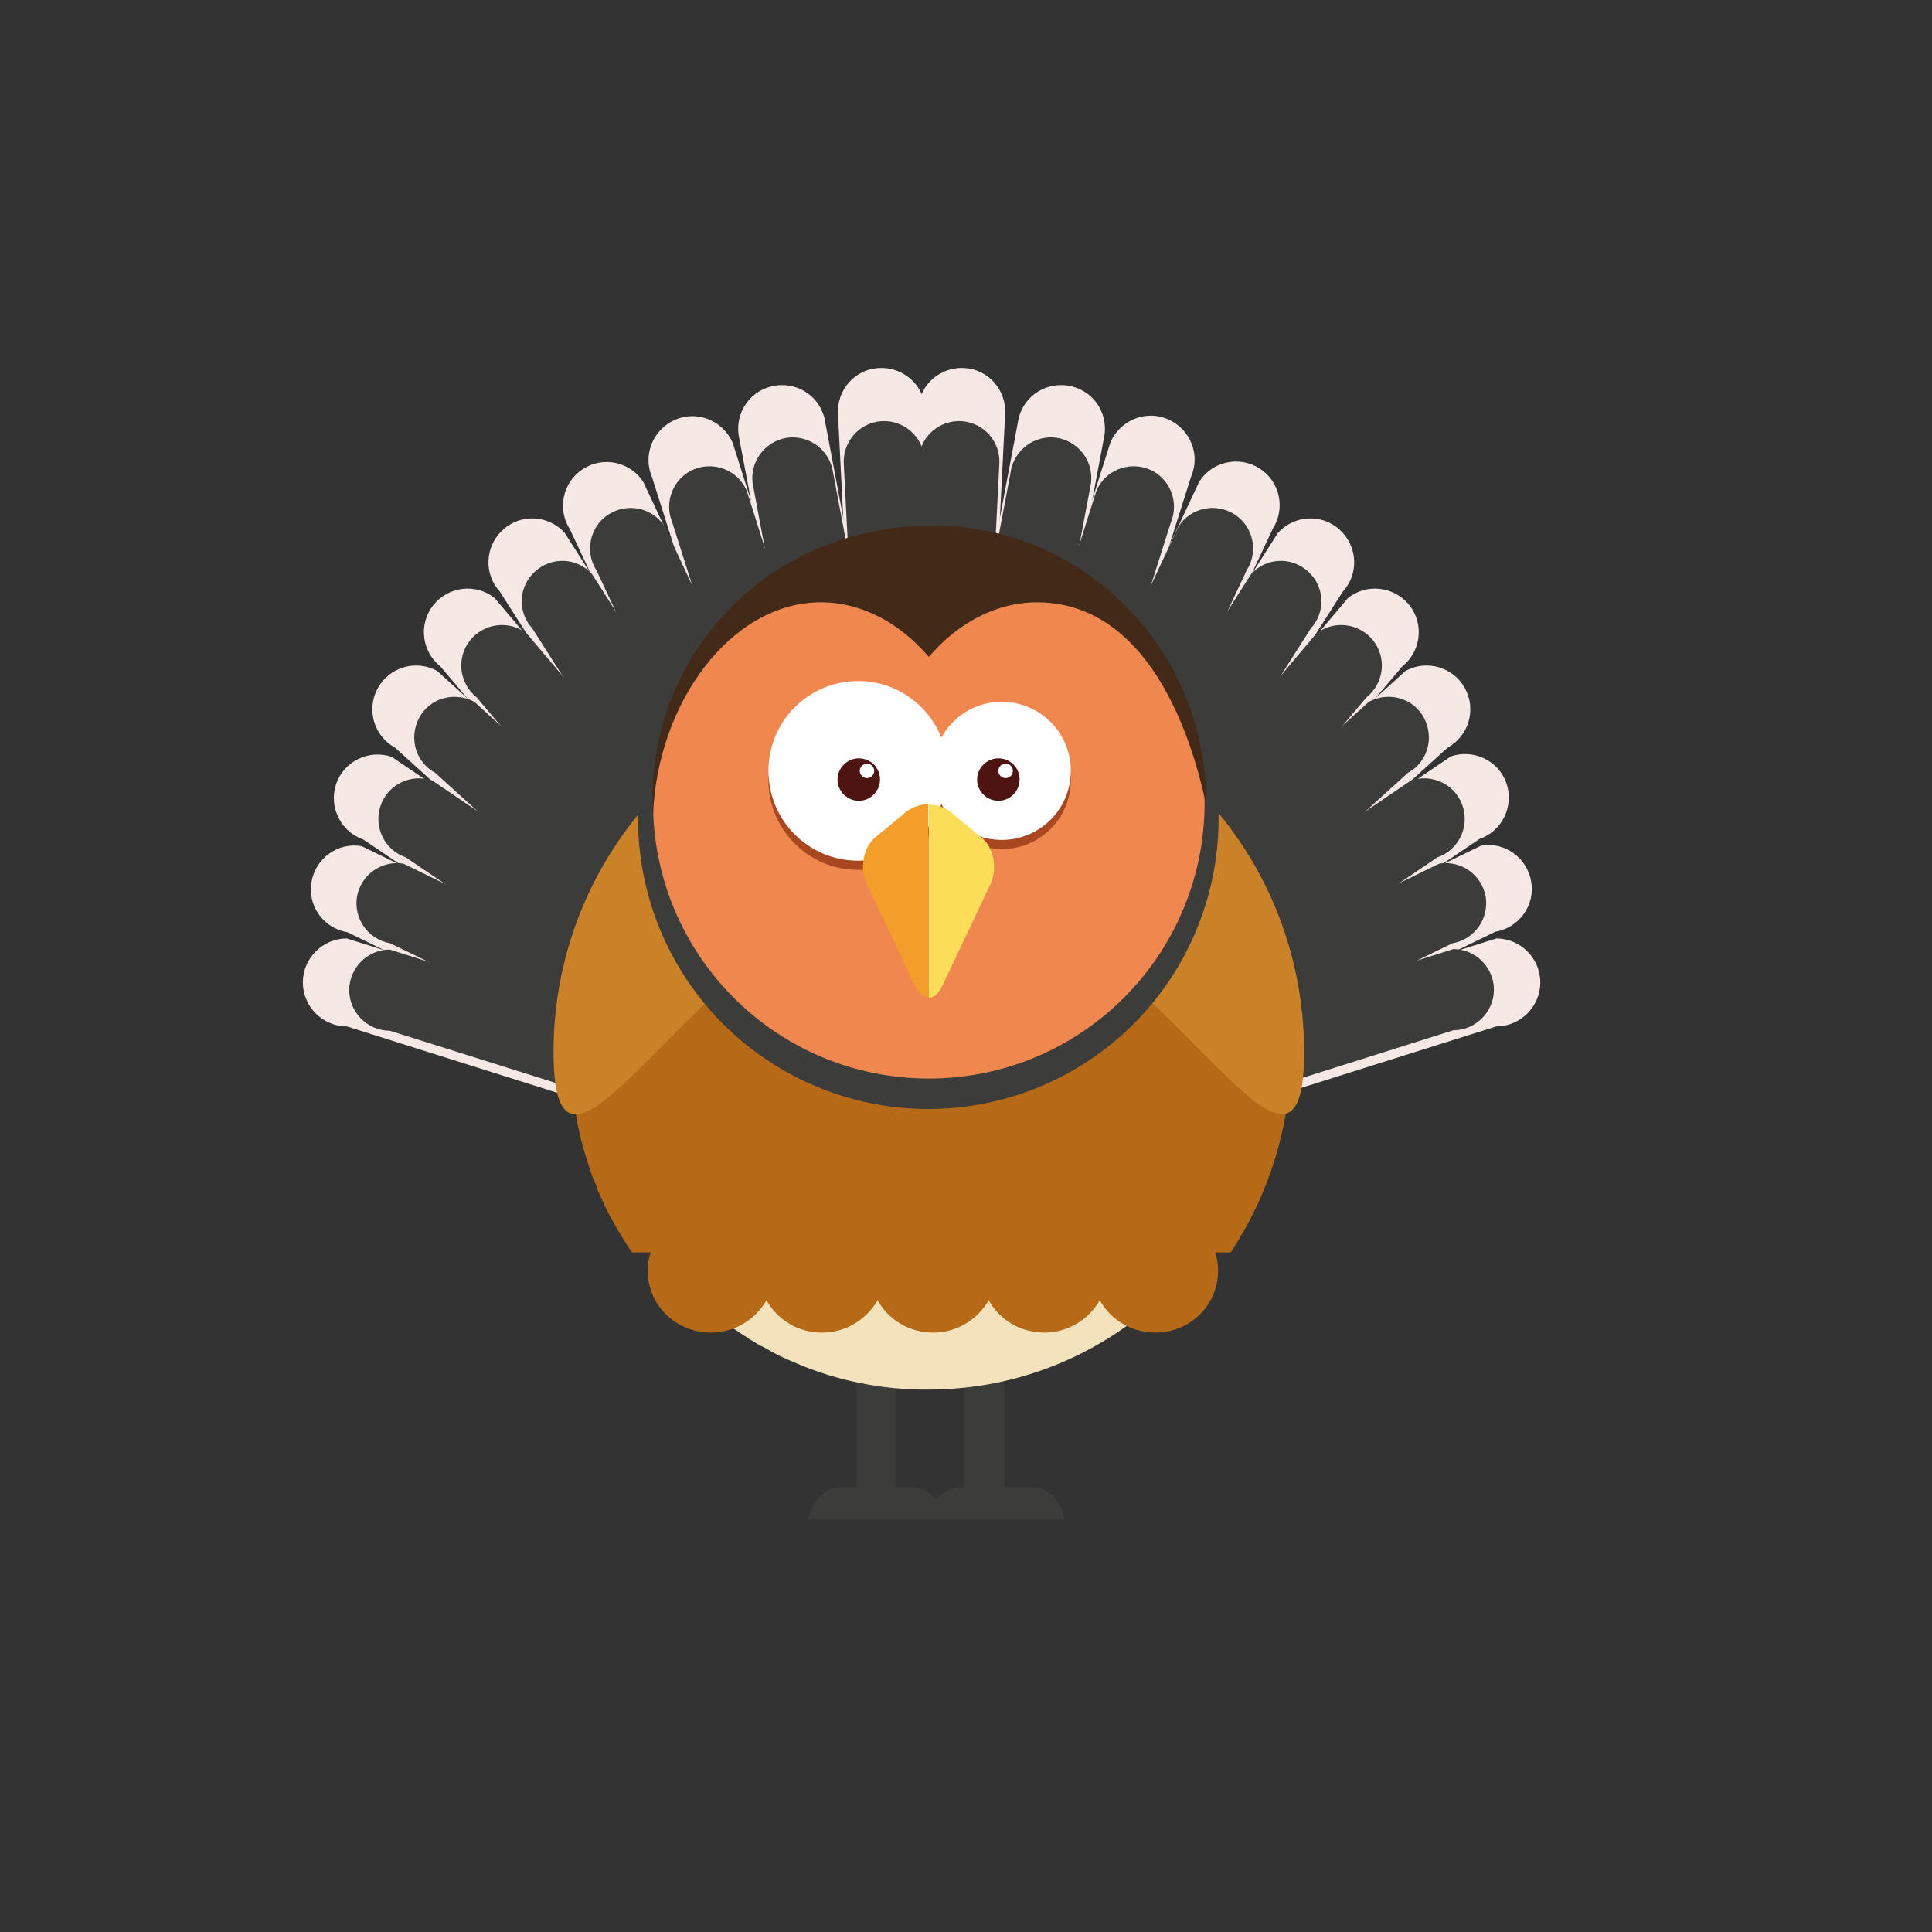 <?xml version="1.0" encoding="utf-8"?>
<!-- Generator: Adobe Illustrator 18.0.0, SVG Export Plug-In . SVG Version: 6.00 Build 0)  -->
<!DOCTYPE svg PUBLIC "-//W3C//DTD SVG 1.1//EN" "http://www.w3.org/Graphics/SVG/1.1/DTD/svg11.dtd">
<svg version="1.1" id="Layer_1" xmlns="http://www.w3.org/2000/svg" xmlns:xlink="http://www.w3.org/1999/xlink" x="0px" y="0px"
	 viewBox="0 0 400 400" enable-background="new 0 0 400 400" xml:space="preserve">
<rect x="0" y="0" width="400" height="400" fill="#333333" stroke="none"/>
<g>
	<g>
		<g>
			<path fill="#F6E9E5" d="M189.3,237.6c0,5-4.1,9.1-9.1,9.1L71.8,212.5c-5,0-9.1-4.1-9.1-9.1l0,0c0-5,4.1-9.1,9.1-9.1l108.5,34.2
				C185.3,228.6,189.3,232.6,189.3,237.6L189.3,237.6z"/>
			<path fill="#F6E9E5" d="M189.3,237.6c-1.6,4.7-6.8,7.3-11.5,5.6L75.2,173.8c-4.7-1.6-7.2-6.8-5.6-11.5l0,0
				c1.6-4.7,6.8-7.2,11.5-5.6l102.6,69.5C188.5,227.8,191,232.9,189.3,237.6L189.3,237.6z"/>
			<path fill="#F6E9E5" d="M189.3,237.6c-2.4,4.4-7.9,6-12.3,3.6l-95.2-86.4c-4.4-2.4-6-7.9-3.6-12.3l0,0c2.4-4.4,7.9-6,12.3-3.6
				l95.2,86.4C190.1,227.7,191.7,233.3,189.3,237.6L189.3,237.6z"/>
			<path fill="#F6E9E5" d="M189.3,237.6c-3.1,3.9-8.8,4.6-12.7,1.5L91.2,138c-3.9-3.1-4.6-8.8-1.5-12.7l0,0
				c3.1-3.9,8.8-4.6,12.7-1.5l85.4,101.2C191.7,228,192.4,233.7,189.3,237.6L189.3,237.6z"/>
			<path fill="#F6E9E5" d="M189.3,237.6c-3.7,3.4-9.4,3.1-12.8-0.6l-73-114.5c-3.4-3.7-3.1-9.4,0.6-12.8l0,0
				c3.7-3.4,9.4-3.1,12.8,0.6l73,114.5C193.3,228.5,193,234.3,189.3,237.6L189.3,237.6z"/>
			<path fill="#F6E9E5" d="M189.3,237.6c-4.2,2.7-9.8,1.5-12.5-2.7L118,109.6c-2.7-4.2-1.5-9.8,2.7-12.5l0,0
				c4.2-2.7,9.8-1.5,12.5,2.7L192,225.1C194.8,229.3,193.5,234.9,189.3,237.6L189.3,237.6z"/>
			<path fill="#F6E9E5" d="M189.3,237.6c-4.6,2-9.9-0.2-11.9-4.8L135,98.8c-2-4.6,0.2-9.9,4.8-11.9l0,0c4.6-2,9.9,0.2,11.9,4.8
				l42.5,134.1C196.1,230.4,193.9,235.7,189.3,237.6L189.3,237.6z"/>
			<path fill="#F6E9E5" d="M190.4,237.1c-4.9,1.2-9.8-1.7-11-6.6L153.1,91c-1.2-4.9,1.7-9.8,6.6-11l0,0c4.9-1.2,9.8,1.7,11,6.6
				L197,226.1C198.2,230.9,195.3,235.9,190.4,237.1L190.4,237.1z"/>
			<path fill="#F6E9E5" d="M190.3,236.7c-5,0.3-9.3-3.4-9.6-8.4l-7.2-142.5c-0.3-5,3.4-9.3,8.4-9.6l0,0c5-0.3,9.3,3.4,9.7,8.4
				l7.2,142.5C199.1,232,195.3,236.3,190.3,236.7L190.3,236.7z"/>
			<path fill="#F6E9E5" d="M189.3,237.6c-0.8,4.9-5.5,8.3-10.4,7.4L71.9,193c-4.9-0.8-8.3-5.5-7.4-10.4l0,0
				c0.8-4.9,5.5-8.3,10.4-7.4l107,52.1C186.8,228,190.2,232.7,189.3,237.6L189.3,237.6z"/>
			<path fill="#F6E9E5" d="M192.2,237.6c0,5,4.1,9.1,9.1,9.1l108.5-34.2c5,0,9.1-4.1,9.1-9.1l0,0c0-5-4.1-9.1-9.1-9.1l-108.5,34.2
				C196.3,228.6,192.2,232.6,192.2,237.6L192.2,237.6z"/>
			<path fill="#F6E9E5" d="M192.2,237.6c1.6,4.7,6.8,7.3,11.5,5.6l102.6-69.5c4.7-1.6,7.2-6.8,5.6-11.5l0,0
				c-1.6-4.7-6.8-7.2-11.5-5.6l-102.6,69.5C193.1,227.8,190.6,232.9,192.2,237.6L192.2,237.6z"/>
			<path fill="#F6E9E5" d="M192.2,237.6c2.4,4.4,7.9,6,12.3,3.6l95.2-86.4c4.4-2.4,6-7.9,3.6-12.3l0,0c-2.4-4.4-7.9-6-12.3-3.6
				l-95.2,86.4C191.5,227.7,189.8,233.3,192.2,237.6L192.2,237.6z"/>
			<path fill="#F6E9E5" d="M192.2,237.6c3.1,3.9,8.8,4.6,12.7,1.5L290.3,138c3.9-3.1,4.6-8.8,1.5-12.7l0,0
				c-3.1-3.9-8.8-4.6-12.7-1.5l-85.4,101.2C189.9,228,189.2,233.7,192.2,237.6L192.2,237.6z"/>
			<path fill="#F6E9E5" d="M192.2,237.6c3.7,3.4,9.4,3.1,12.8-0.6l73-114.5c3.4-3.7,3.1-9.4-0.6-12.8l0,0c-3.7-3.4-9.4-3.1-12.8,0.6
				l-73,114.5C188.3,228.5,188.6,234.3,192.2,237.6L192.2,237.6z"/>
			<path fill="#F6E9E5" d="M192.2,237.6c4.2,2.7,9.8,1.5,12.5-2.7l58.8-125.4c2.7-4.2,1.5-9.8-2.7-12.5l0,0
				c-4.2-2.7-9.8-1.5-12.5,2.7l-58.8,125.4C186.8,229.3,188,234.9,192.2,237.6L192.2,237.6z"/>
			<path fill="#F6E9E5" d="M192.2,237.6c4.6,2,9.9-0.2,11.9-4.8l42.5-134.1c2-4.6-0.2-9.9-4.8-11.9l0,0c-4.6-2-9.9,0.2-11.9,4.8
				l-42.5,134.1C185.5,230.4,187.6,235.7,192.2,237.6L192.2,237.6z"/>
			<path fill="#F6E9E5" d="M191.2,237.1c4.9,1.2,9.8-1.7,11-6.6L228.5,91c1.2-4.9-1.7-9.8-6.6-11l0,0c-4.9-1.2-9.8,1.7-11,6.6
				l-26.3,139.5C183.4,230.9,186.3,235.9,191.2,237.1L191.2,237.1z"/>
			<path fill="#F6E9E5" d="M191.3,236.7c5,0.3,9.3-3.4,9.6-8.4l7.2-142.5c0.3-5-3.4-9.3-8.4-9.6l0,0c-5-0.3-9.3,3.4-9.6,8.4
				L182.9,227C182.5,232,186.3,236.3,191.3,236.7L191.3,236.7z"/>
			<path fill="#F6E9E5" d="M192.2,237.6c0.8,4.9,5.5,8.3,10.4,7.4l107-52.1c4.9-0.8,8.3-5.5,7.4-10.4l0,0c-0.8-4.9-5.5-8.3-10.4-7.4
				l-107,52.1C194.8,228,191.4,232.7,192.2,237.6L192.2,237.6z"/>
		</g>
		<g>
			<path fill="#3C3C3B" d="M189.5,236.6c0,4.6-3.8,8.4-8.4,8.4L80.7,213.4c-4.6,0-8.4-3.8-8.4-8.4l0,0c0-4.6,3.8-8.4,8.4-8.4
				l100.4,31.7C185.7,228.3,189.5,232,189.5,236.6L189.5,236.6z"/>
			<path fill="#3C3C3B" d="M189.5,236.6c-1.5,4.4-6.3,6.7-10.6,5.2l-94.9-64.3c-4.4-1.5-6.7-6.3-5.2-10.7l0,0
				c1.5-4.4,6.3-6.7,10.7-5.2l94.9,64.3C188.6,227.5,191,232.3,189.5,236.6L189.5,236.6z"/>
			<path fill="#3C3C3B" d="M189.5,236.6c-2.2,4.1-7.3,5.5-11.4,3.3l-88-79.9c-4.1-2.2-5.5-7.3-3.3-11.4l0,0
				c2.2-4.1,7.3-5.5,11.4-3.3l88,79.9C190.2,227.5,191.7,232.6,189.5,236.6L189.5,236.6z"/>
			<path fill="#3C3C3B" d="M189.5,236.6c-2.9,3.6-8.1,4.3-11.8,1.4l-79-93.6c-3.6-2.9-4.3-8.1-1.4-11.8l0,0
				c2.9-3.6,8.1-4.3,11.8-1.4l79,93.6C191.7,227.7,192.3,233,189.5,236.6L189.5,236.6z"/>
			<path fill="#3C3C3B" d="M189.5,236.6c-3.4,3.1-8.7,2.9-11.8-0.6l-67.5-105.9c-3.1-3.4-2.9-8.7,0.6-11.8l0,0
				c3.4-3.1,8.7-2.9,11.8,0.6L190,224.8C193.1,228.2,192.9,233.5,189.5,236.6L189.5,236.6z"/>
			<path fill="#3C3C3B" d="M189.5,236.6c-3.9,2.5-9.1,1.4-11.6-2.5l-54.4-116c-2.5-3.9-1.4-9.1,2.5-11.6l0,0
				c3.9-2.5,9.1-1.4,11.6,2.5l54.4,116C194.5,228.9,193.3,234.1,189.5,236.6L189.5,236.6z"/>
			<path fill="#3C3C3B" d="M189.5,236.6c-4.3,1.8-9.2-0.2-11-4.4l-39.3-124c-1.8-4.3,0.2-9.2,4.4-11l0,0c4.3-1.8,9.2,0.2,11,4.4
				l39.3,124C195.7,229.9,193.7,234.8,189.5,236.6L189.5,236.6z"/>
			<path fill="#3C3C3B" d="M190.4,236.1c-4.5,1.1-9-1.6-10.2-6.1L156,101c-1.1-4.5,1.6-9,6.1-10.2l0,0c4.5-1.1,9,1.6,10.2,6.1
				l24.3,129C197.7,230.4,194.9,235,190.4,236.1L190.4,236.1z"/>
			<path fill="#3C3C3B" d="M190.3,235.7c-4.6,0.3-8.6-3.2-8.9-7.8l-6.7-131.8c-0.3-4.6,3.2-8.6,7.8-8.9l0,0c4.6-0.3,8.6,3.2,8.9,7.8
				l6.7,131.8C198.4,231.4,194.9,235.4,190.3,235.7L190.3,235.7z"/>
			<path fill="#3C3C3B" d="M189.5,236.6c-0.8,4.6-5.1,7.6-9.7,6.9l-99-48.2c-4.6-0.8-7.6-5.1-6.9-9.6l0,0c0.8-4.6,5.1-7.6,9.6-6.9
				l99,48.2C187.1,227.8,190.2,232.1,189.5,236.6L189.5,236.6z"/>
			<path fill="#3C3C3B" d="M192.1,236.6c0,4.6,3.8,8.4,8.4,8.4l100.4-31.7c4.6,0,8.4-3.8,8.4-8.4l0,0c0-4.6-3.8-8.4-8.4-8.4
				l-100.4,31.7C195.9,228.3,192.1,232,192.1,236.6L192.1,236.6z"/>
			<path fill="#3C3C3B" d="M192.1,236.6c1.5,4.4,6.3,6.7,10.6,5.2l94.9-64.3c4.4-1.5,6.7-6.3,5.2-10.7l0,0
				c-1.5-4.4-6.3-6.7-10.7-5.2L197.3,226C193,227.5,190.6,232.3,192.1,236.6L192.1,236.6z"/>
			<path fill="#3C3C3B" d="M192.1,236.6c2.2,4.1,7.3,5.5,11.4,3.3l88-79.9c4.1-2.2,5.5-7.3,3.3-11.4l0,0c-2.2-4.1-7.3-5.5-11.4-3.3
				l-88,79.9C191.4,227.5,189.9,232.6,192.1,236.6L192.1,236.6z"/>
			<path fill="#3C3C3B" d="M192.1,236.6c2.9,3.6,8.1,4.3,11.8,1.4l79-93.6c3.6-2.9,4.3-8.1,1.4-11.8l0,0c-2.9-3.6-8.1-4.3-11.8-1.4
				l-79,93.6C189.9,227.7,189.3,233,192.1,236.6L192.1,236.6z"/>
			<path fill="#3C3C3B" d="M192.1,236.6c3.4,3.1,8.7,2.9,11.8-0.6l67.5-105.9c3.1-3.4,2.9-8.7-0.6-11.8l0,0
				c-3.4-3.1-8.7-2.9-11.8,0.6l-67.5,105.9C188.5,228.2,188.7,233.5,192.1,236.6L192.1,236.6z"/>
			<path fill="#3C3C3B" d="M192.1,236.6c3.9,2.5,9.1,1.4,11.6-2.5l54.4-116c2.5-3.9,1.4-9.1-2.5-11.6l0,0c-3.9-2.5-9.1-1.4-11.6,2.5
				l-54.4,116C187.1,228.9,188.3,234.1,192.1,236.6L192.1,236.6z"/>
			<path fill="#3C3C3B" d="M192.1,236.6c4.3,1.8,9.2-0.2,11-4.4l39.3-124c1.8-4.3-0.2-9.2-4.4-11l0,0c-4.3-1.8-9.2,0.2-11,4.4
				l-39.3,124C185.9,229.9,187.9,234.8,192.1,236.6L192.1,236.6z"/>
			<path fill="#3C3C3B" d="M191.2,236.1c4.5,1.1,9-1.6,10.2-6.1l24.3-129c1.1-4.5-1.6-9-6.1-10.2l0,0c-4.5-1.1-9,1.6-10.2,6.1
				l-24.3,129C183.9,230.4,186.7,235,191.2,236.1L191.2,236.1z"/>
			<path fill="#3C3C3B" d="M191.3,235.7c4.6,0.3,8.6-3.2,8.9-7.8l6.7-131.8c0.3-4.6-3.2-8.6-7.8-8.9l0,0c-4.6-0.3-8.6,3.2-8.9,7.8
				l-6.7,131.8C183.1,231.4,186.6,235.4,191.3,235.7L191.3,235.7z"/>
			<path fill="#3C3C3B" d="M192.1,236.6c0.8,4.6,5.1,7.6,9.6,6.9l99-48.2c4.6-0.8,7.6-5.1,6.9-9.6l0,0c-0.8-4.6-5.1-7.6-9.6-6.9
				L199,227C194.5,227.8,191.4,232.1,192.1,236.6L192.1,236.6z"/>
		</g>
	</g>
	<rect x="177.3" y="267.9" fill="#3C3C3B" width="8.2" height="40.7"/>
	<rect x="199.7" y="267.9" fill="#3C3C3B" width="8.2" height="40.7"/>
	<path fill="#3C3C3B" d="M195.5,314.5c-0.6-3.8-3.4-6.6-6.7-6.6h-14.7c-3.3,0-6,2.9-6.7,6.6H195.5z"/>
	<path fill="#3C3C3B" d="M220.4,314.5c-0.6-3.8-3.4-6.6-6.7-6.6h-14.8c-3.3,0-6,2.9-6.7,6.6H220.4z"/>
	<path fill="#F4E2BD" d="M192.2,147.2c-0.6,0-1.2,0-1.8,0l0,0c0,0,0,0,0,0c-9.5,0.2-18.6,2.4-26.8,6c0,0,0,0,0,0c-1,0.5-2,0.9-3,1.4
		c0,0,0,0,0,0c-1,0.5-2,1-2.9,1.6c0,0-0.1,0-0.1,0c-0.9,0.5-1.9,1.1-2.8,1.7c0,0-0.1,0.1-0.1,0.1c-0.9,0.6-1.8,1.1-2.6,1.7
		c-0.1,0-0.1,0.1-0.2,0.1c-0.8,0.6-1.7,1.2-2.5,1.8c-0.1,0.1-0.2,0.1-0.2,0.2c-0.8,0.6-1.6,1.2-2.3,1.9c-0.1,0.1-0.2,0.2-0.3,0.3
		c-0.7,0.6-1.5,1.3-2.2,1.9c-0.1,0.1-0.2,0.2-0.3,0.3c-0.7,0.7-1.4,1.3-2,2c-0.1,0.1-0.3,0.3-0.4,0.4c-0.6,0.7-1.3,1.3-1.9,2
		c-0.2,0.2-0.3,0.3-0.4,0.5c-0.6,0.7-1.2,1.3-1.7,2c-0.2,0.2-0.3,0.4-0.5,0.6c-0.5,0.7-1.1,1.3-1.6,2c-0.2,0.2-0.3,0.5-0.5,0.7
		c-0.5,0.7-1,1.3-1.4,2c-0.2,0.3-0.4,0.6-0.5,0.8c-0.4,0.7-0.9,1.3-1.3,2c-0.2,0.3-0.4,0.6-0.5,0.9c-0.4,0.7-0.8,1.3-1.1,2
		c-0.2,0.4-0.4,0.7-0.5,1.1c-0.3,0.6-0.7,1.3-1,1.9c-0.2,0.4-0.4,0.8-0.5,1.2c-0.3,0.6-0.6,1.3-0.8,1.9c-0.2,0.4-0.3,0.9-0.5,1.3
		c-0.2,0.6-0.5,1.2-0.7,1.9c-0.2,0.5-0.3,1-0.5,1.4c-0.2,0.6-0.4,1.2-0.6,1.8c-0.2,0.5-0.3,1-0.4,1.6c-0.2,0.6-0.3,1.2-0.5,1.8
		c-0.1,0.6-0.3,1.1-0.4,1.7c-0.1,0.6-0.3,1.1-0.4,1.7c-0.1,0.6-0.2,1.2-0.3,1.8c-0.1,0.5-0.2,1.1-0.3,1.6c-0.1,0.7-0.2,1.3-0.3,2
		c-0.1,0.5-0.1,1-0.2,1.5c-0.1,0.8-0.1,1.5-0.2,2.3c0,0.4-0.1,0.8-0.1,1.3c-0.1,1.2-0.1,2.4-0.1,3.6c0,1.2,0,2.4,0.1,3.6
		c0,0.4,0.1,0.8,0.1,1.3c0.1,0.8,0.1,1.5,0.2,2.3c0,0.5,0.1,1,0.2,1.5c0.1,0.7,0.2,1.3,0.3,2c0.1,0.5,0.2,1.1,0.3,1.6
		c0.1,0.6,0.2,1.2,0.3,1.8c0.1,0.6,0.3,1.1,0.4,1.7c0.1,0.6,0.2,1.1,0.4,1.7c0.1,0.6,0.3,1.2,0.5,1.7c0.2,0.5,0.3,1.1,0.4,1.6
		c0.2,0.6,0.4,1.2,0.6,1.8c0.2,0.5,0.3,1,0.5,1.4c0.2,0.6,0.5,1.2,0.7,1.9c0.2,0.4,0.3,0.9,0.5,1.3c0.3,0.6,0.6,1.3,0.8,1.9
		c0.2,0.4,0.3,0.8,0.5,1.2c0.3,0.7,0.6,1.3,1,1.9c0.2,0.4,0.4,0.7,0.5,1.1c0.4,0.7,0.7,1.3,1.1,2c0.2,0.3,0.4,0.6,0.5,0.9
		c0.4,0.7,0.8,1.3,1.3,2c0.2,0.3,0.4,0.6,0.5,0.8c0.5,0.7,0.9,1.3,1.4,2c0.2,0.2,0.3,0.5,0.5,0.7c0.5,0.7,1,1.4,1.6,2
		c0.2,0.2,0.3,0.4,0.5,0.6c0.6,0.7,1.1,1.4,1.7,2c0.1,0.2,0.3,0.3,0.4,0.5c0.6,0.7,1.2,1.4,1.9,2c0.1,0.1,0.3,0.3,0.4,0.4
		c0.7,0.7,1.3,1.3,2,2c0.1,0.1,0.2,0.2,0.3,0.3c0.7,0.7,1.4,1.3,2.2,1.9c0.1,0.1,0.2,0.2,0.3,0.3c0.8,0.7,1.6,1.3,2.3,1.9
		c0.1,0.1,0.2,0.1,0.2,0.2c0.8,0.6,1.6,1.2,2.5,1.8c0.1,0,0.1,0.1,0.2,0.1c0.9,0.6,1.7,1.2,2.6,1.7c0,0,0.1,0.1,0.1,0.1
		c0.9,0.6,1.8,1.1,2.8,1.7c0,0,0.1,0,0.1,0c1,0.5,1.9,1.1,2.9,1.6c0,0,0,0,0,0c1,0.5,2,1,3,1.4c0,0,0,0,0,0c8.2,3.7,17.3,5.8,26.8,6
		c0,0,0,0,0,0l0,0c0.6,0,1.2,0,1.8,0c39,0,70.5-31.6,70.5-70.5C262.8,178.8,231.2,147.2,192.2,147.2z"/>
	<path fill="#B66916" d="M267.3,217.8c0-41.2-33.4-74.6-74.6-74.6c-0.6,0-1.3,0-1.9,0c0,0,0,0,0,0c-10.1,0.3-19.7,2.5-28.4,6.4l0,0
		c-1.1,0.5-2.2,1-3.2,1.5c0,0,0,0,0,0c-1,0.5-2.1,1.1-3.1,1.6c0,0-0.1,0-0.1,0c-1,0.6-2,1.1-2.9,1.8l-0.1,0.1
		c-0.9,0.6-1.9,1.2-2.8,1.9c-0.1,0-0.1,0.1-0.2,0.1c-0.9,0.6-1.8,1.3-2.6,1.9c-0.1,0.1-0.2,0.1-0.3,0.2c-0.8,0.7-1.7,1.3-2.5,2
		c-0.1,0.1-0.2,0.2-0.3,0.3c-0.8,0.7-1.6,1.4-2.3,2.1c-0.1,0.1-0.2,0.2-0.4,0.3c-0.7,0.7-1.4,1.4-2.2,2.1c-0.1,0.1-0.3,0.3-0.4,0.4
		c-0.7,0.7-1.3,1.4-2,2.1c-0.2,0.2-0.3,0.4-0.5,0.5c-0.6,0.7-1.2,1.4-1.8,2.1c-0.2,0.2-0.3,0.4-0.5,0.6c-0.6,0.7-1.1,1.4-1.6,2.1
		c-0.2,0.3-0.4,0.5-0.5,0.8c-0.5,0.7-1,1.4-1.5,2.1c-0.2,0.3-0.4,0.6-0.6,0.9c-0.5,0.7-0.9,1.4-1.3,2.1c-0.2,0.3-0.4,0.7-0.6,1
		c-0.4,0.7-0.8,1.4-1.2,2.1c-0.2,0.4-0.4,0.7-0.6,1.1c-0.4,0.7-0.7,1.4-1,2.1c-0.2,0.4-0.4,0.8-0.6,1.3c-0.3,0.7-0.6,1.3-0.9,2
		c-0.2,0.5-0.4,0.9-0.6,1.4c-0.3,0.7-0.5,1.3-0.8,2c-0.2,0.5-0.3,1-0.5,1.5c-0.2,0.6-0.4,1.3-0.6,1.9c-0.2,0.5-0.3,1.1-0.5,1.7
		c-0.2,0.6-0.4,1.2-0.5,1.9c-0.2,0.6-0.3,1.2-0.4,1.8c-0.1,0.6-0.3,1.2-0.4,1.8c-0.1,0.6-0.2,1.3-0.3,1.9c-0.1,0.6-0.2,1.2-0.3,1.7
		c-0.1,0.7-0.2,1.4-0.3,2.1c-0.1,0.5-0.1,1.1-0.2,1.6c-0.1,0.8-0.1,1.6-0.2,2.4c0,0.4-0.1,0.9-0.1,1.3c-0.1,1.3-0.1,2.5-0.1,3.8
		c0,1.3,0,2.5,0.1,3.8c0,0.5,0.1,0.9,0.1,1.3c0.1,0.8,0.1,1.6,0.2,2.4c0.1,0.5,0.1,1.1,0.2,1.6c0.1,0.7,0.2,1.4,0.3,2.1
		c0.1,0.6,0.2,1.2,0.3,1.7c0.1,0.6,0.2,1.3,0.3,1.9c0.1,0.6,0.3,1.2,0.4,1.8c0.1,0.6,0.3,1.2,0.4,1.8c0.2,0.6,0.3,1.2,0.5,1.8
		c0.2,0.6,0.3,1.1,0.5,1.7c0.2,0.6,0.4,1.3,0.6,1.9c0.2,0.5,0.3,1,0.5,1.5c0.2,0.7,0.5,1.3,0.8,2c0.2,0.5,0.4,0.9,0.5,1.4
		c0.3,0.7,0.6,1.3,0.9,2c0.2,0.4,0.4,0.8,0.6,1.3c0.3,0.7,0.7,1.4,1,2c0.2,0.4,0.4,0.8,0.6,1.1c0.4,0.7,0.8,1.4,1.2,2.1
		c0.2,0.3,0.4,0.7,0.6,1c0.4,0.7,0.9,1.4,1.3,2.1c0.2,0.3,0.4,0.6,0.6,0.9c0.1,0.2,0.2,0.3,0.4,0.5h3.8c-0.4,1.2-0.6,2.5-0.6,3.8
		c0,7.1,5.8,12.8,13.1,12.8c4.9,0,9.2-2.7,11.5-6.7c2.2,4,6.5,6.7,11.5,6.7c4.9,0,9.2-2.7,11.5-6.7c2.2,4,6.5,6.7,11.5,6.7
		c4.9,0,9.2-2.7,11.5-6.7c2.2,4,6.5,6.7,11.5,6.7c4.9,0,9.2-2.7,11.5-6.7c2.2,4,6.5,6.7,11.5,6.7c7.2,0,13-5.7,13-12.8
		c0-1.3-0.2-2.6-0.6-3.8h3.2C262.5,247.7,267.3,233.3,267.3,217.8z"/>
	<path fill="#CB8128" d="M270,217.8c0,42.9-34.8-35.3-77.7-35.3c-42.9,0-77.7,78.3-77.7,35.3c0-42.9,34.8-77.7,77.7-77.7
		C235.2,140,270,174.8,270,217.8z"/>
	<circle fill="#3C3C3B" cx="192.2" cy="169.5" r="60.1"/>
	<path fill="#EF874E" d="M249.4,166.2c0,31.6-25.6,57.1-57.1,57.1c-31.6,0-57.1-25.6-57.1-57.1c0-31.6,25.6-57.1,57.1-57.1
		C223.8,109.1,249.4,134.7,249.4,166.2z"/>
	<path fill="#A84720" d="M207.4,147.2c-5.4,0-10.1,3-12.5,7.4c-2.7-6.8-9.4-11.7-17.2-11.7c-10.3,0-18.6,8.3-18.6,18.6
		c0,10.3,8.3,18.6,18.6,18.6c7.8,0,14.5-4.8,17.2-11.7c2.4,4.4,7.1,7.4,12.5,7.4c7.9,0,14.3-6.4,14.3-14.3
		C221.7,153.6,215.3,147.2,207.4,147.2z"/>
	<path fill="#FFFFFF" d="M207.4,145.3c-5.4,0-10.1,3-12.5,7.4c-2.7-6.8-9.4-11.7-17.2-11.7c-10.3,0-18.6,8.3-18.6,18.6
		c0,10.3,8.3,18.6,18.6,18.6c7.8,0,14.5-4.8,17.2-11.7c2.4,4.4,7.1,7.4,12.5,7.4c7.9,0,14.3-6.4,14.3-14.3
		C221.7,151.7,215.3,145.3,207.4,145.3z"/>
	<g>
		<g>
			<path fill="#4E1412" d="M182.2,161.4c0,2.4-2,4.4-4.4,4.4c-2.4,0-4.4-2-4.4-4.4c0-2.4,2-4.4,4.4-4.4
				C180.2,157,182.2,158.9,182.2,161.4z"/>
		</g>
	</g>
	<g>
		<g>
			<path fill="#4E1412" d="M211.1,161.4c0,2.4-2,4.4-4.4,4.4c-2.4,0-4.4-2-4.4-4.4c0-2.4,2-4.4,4.4-4.4
				C209.1,157,211.1,158.9,211.1,161.4z"/>
		</g>
	</g>
	<g>
		<g>
			<path fill="#FFFFFF" d="M181,159.6c0,0.8-0.7,1.5-1.5,1.5c-0.8,0-1.5-0.7-1.5-1.5c0-0.8,0.7-1.5,1.5-1.5
				C180.3,158.1,181,158.8,181,159.6z"/>
		</g>
	</g>
	<g>
		<g>
			<circle fill="#FFFFFF" cx="208.2" cy="159.6" r="1.5"/>
		</g>
	</g>
	<g>
		<path fill="#422918" d="M192.6,108.8c-33.6,0.3-57.8,26.4-57.5,57.1c0,1,0,2,0.1,3c0.8-23.4,16.2-44.2,34.7-44.2
			c8.6,0,16.4,4.3,22.4,11.3c6-7,13.9-11.3,22.4-11.3c29.2,0,35,44.5,35,41.3C249.8,134.4,224.2,108.5,192.6,108.8z"/>
	</g>
	<g>
		<g>
			<g>
				<path fill="#F39E2B" d="M187.6,168.1l-6.3,5.2c-2.6,2.1-3.4,6.5-1.8,9.8l9.9,20.9c0.8,1.7,1.8,2.5,2.8,2.5v-40
					C190.6,166.5,188.9,167.1,187.6,168.1z"/>
			</g>
		</g>
		<g>
			<g>
				<path fill="#FBDD58" d="M195.1,204.1l9.9-20.9c1.6-3.3,0.8-7.7-1.8-9.8l-6.3-5.2c-1.3-1.1-3-1.6-4.6-1.6v40
					C193.3,206.6,194.3,205.8,195.1,204.1z"/>
			</g>
		</g>
	</g>
</g>
</svg>
